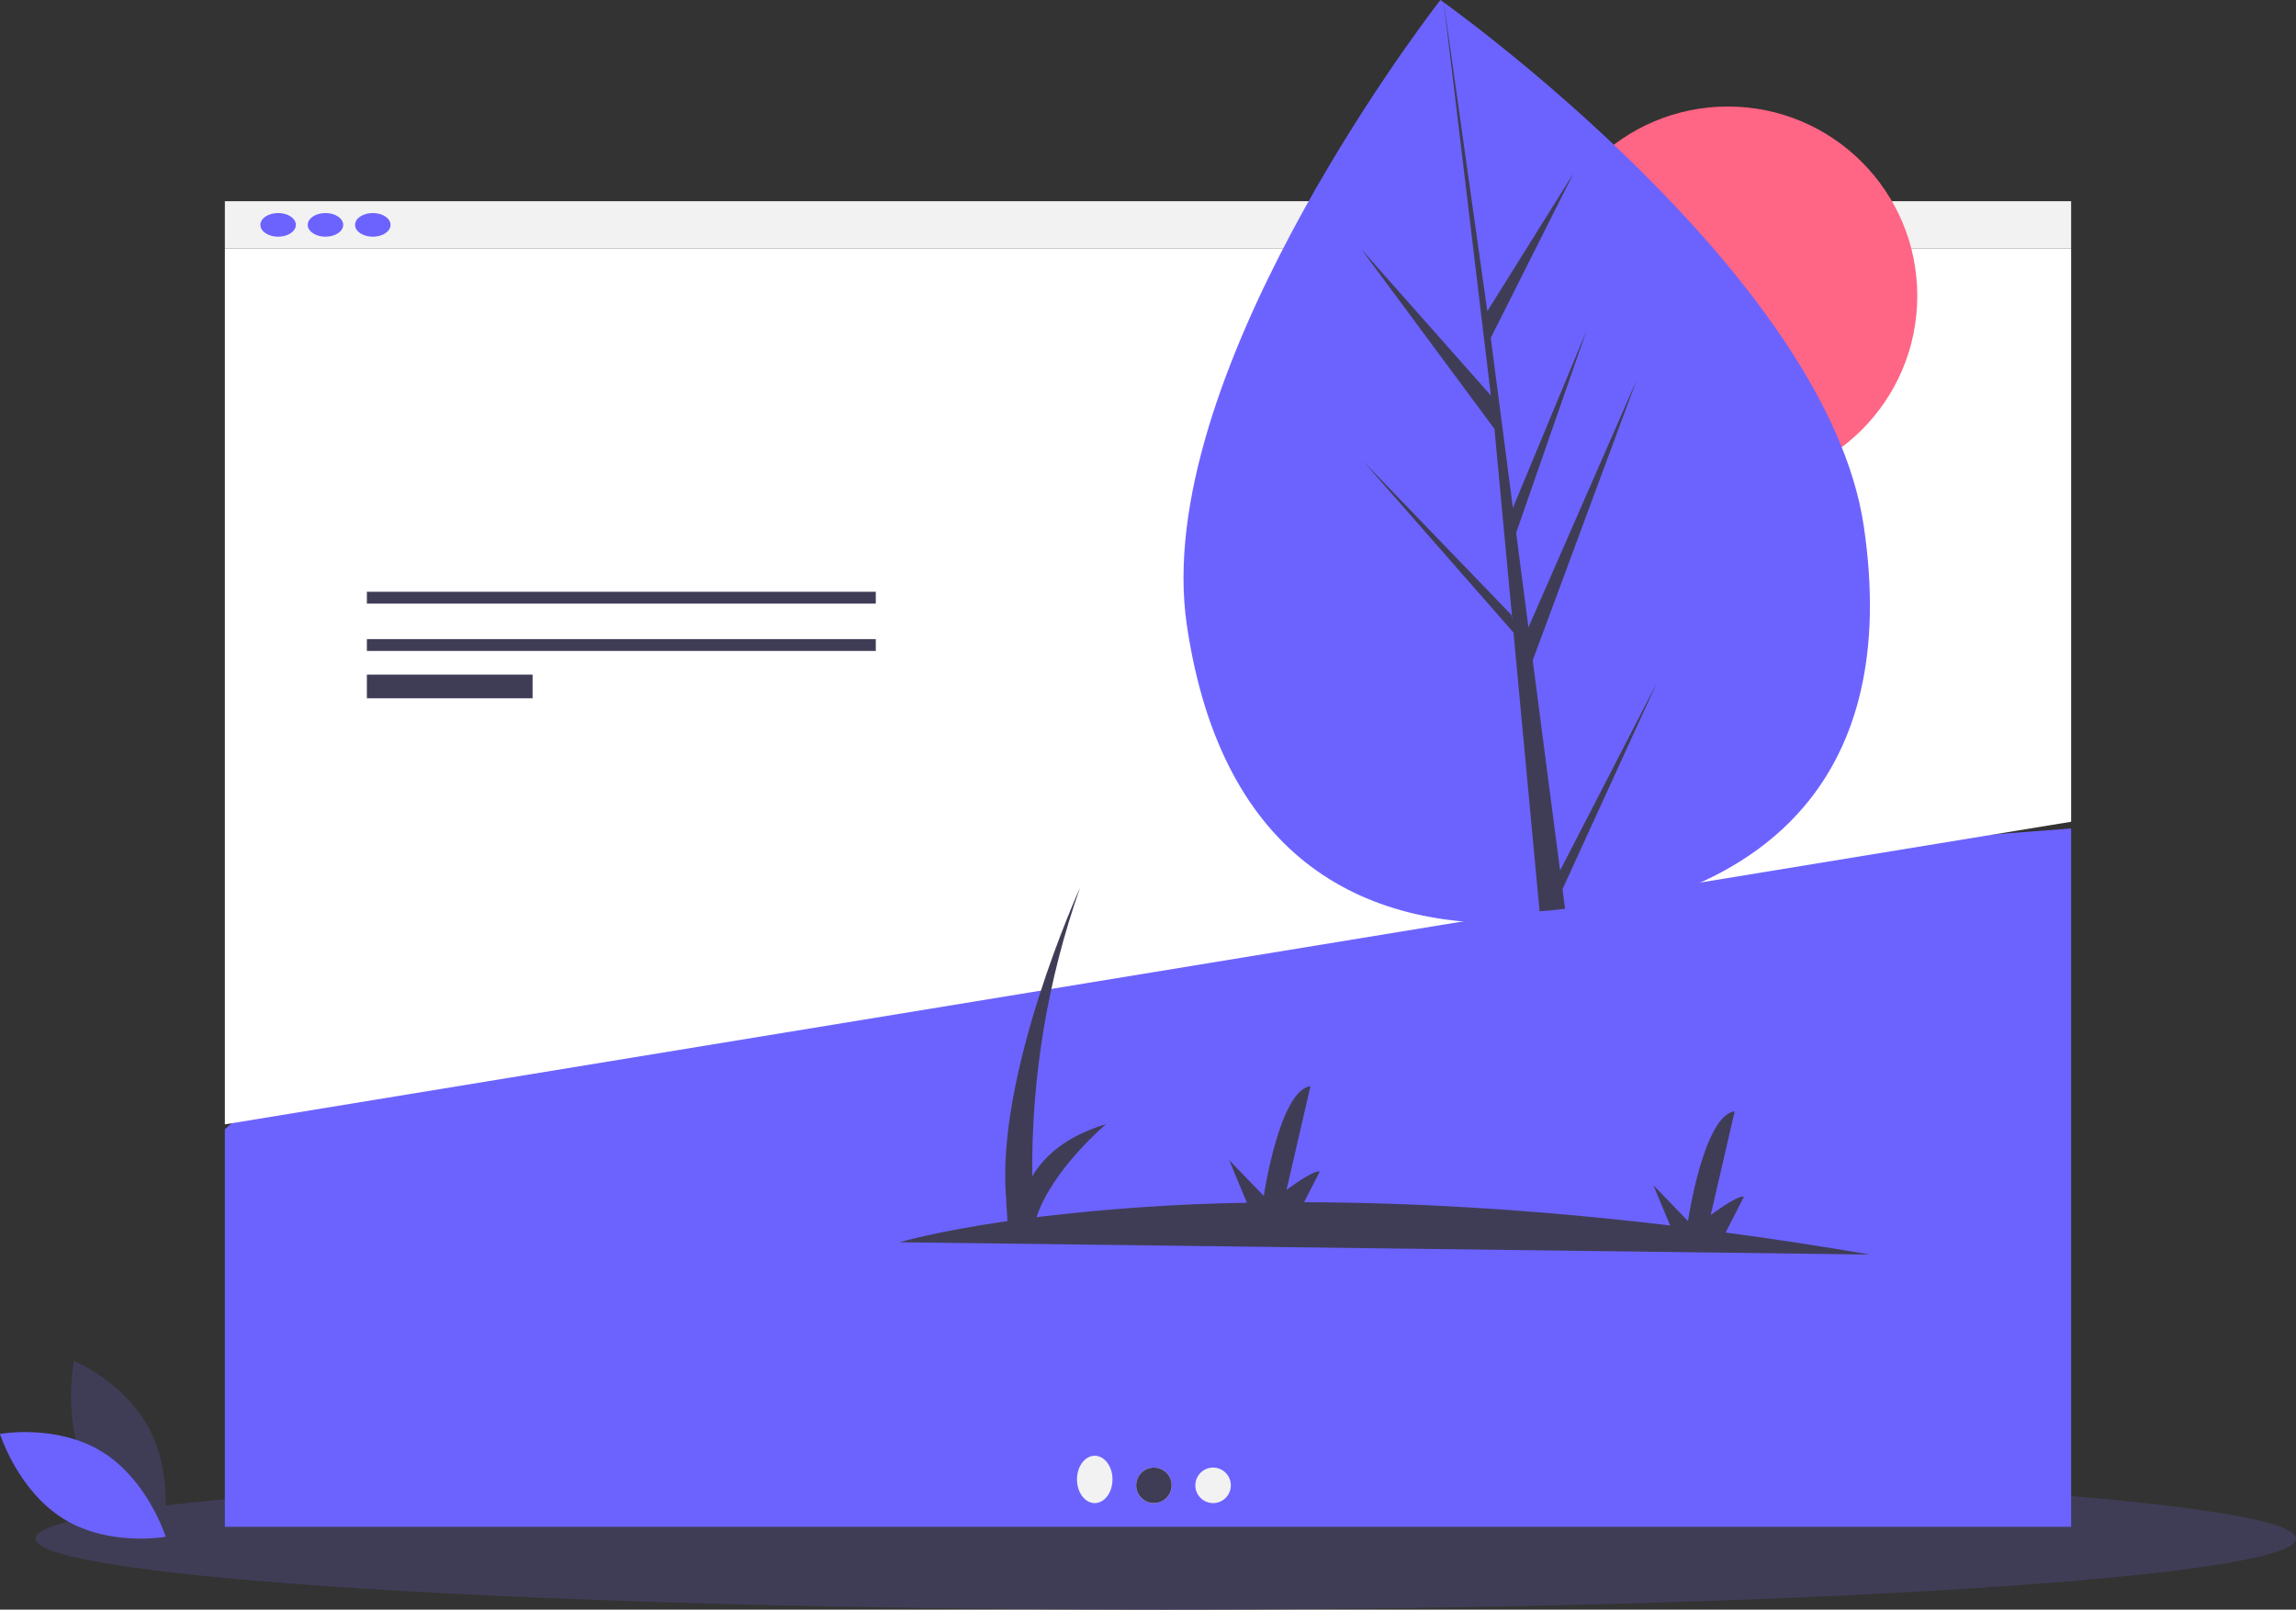 <svg width="194" height="136" viewBox="0 0 194 136" fill="none" xmlns="http://www.w3.org/2000/svg">
<rect x="0" y="0" width="194" height="136" fill="#333333" stroke="none"/>
<path d="M98.5 136C151.243 136 194 133.314 194 130C194 126.686 151.243 124 98.5 124C45.757 124 3 126.686 3 130C3 133.314 45.757 136 98.5 136Z" fill="#3F3D56"/>
<path d="M7.29 124.08C9.356 128.222 13.741 130 13.741 130C13.741 130 14.776 125.062 12.71 120.92C10.644 116.778 6.259 115 6.259 115C6.259 115 5.224 119.938 7.29 124.08Z" fill="#3F3D56"/>
<path d="M8.645 122.679C12.511 125.079 14 129.844 14 129.844C14 129.844 9.221 130.72 5.355 128.321C1.489 125.921 0 121.156 0 121.156C0 121.156 4.779 120.28 8.645 122.679Z" fill="#6C63FF"/>
<path d="M175 17H19V21H175V17Z" fill="#F2F2F2"/>
<path d="M175 129H19V95.411L36.222 80.557L175 70V129Z" fill="#6C63FF"/>
<path d="M23.5 20C24.328 20 25 19.552 25 19C25 18.448 24.328 18 23.5 18C22.672 18 22 18.448 22 19C22 19.552 22.672 20 23.5 20Z" fill="#6C63FF"/>
<path d="M27.5 20C28.328 20 29 19.552 29 19C29 18.448 28.328 18 27.5 18C26.672 18 26 18.448 26 19C26 19.552 26.672 20 27.5 20Z" fill="#6C63FF"/>
<path d="M31.5 20C32.328 20 33 19.552 33 19C33 18.448 32.328 18 31.5 18C30.672 18 30 18.448 30 19C30 19.552 30.672 20 31.5 20Z" fill="#6C63FF"/>
<path d="M19 95L175 69.431V21H19V95Z" fill="white"/>
<path d="M158 106C153.775 105.277 149.711 104.656 145.809 104.138L147.352 101.118C146.832 100.935 144.547 102.665 144.547 102.665L146.571 93.899C143.955 94.217 142.625 103.168 142.625 103.168L139.703 100.142L141.117 103.544C129.176 102.124 118.863 101.597 110.188 101.578L111.509 98.994C110.988 98.811 108.703 100.541 108.703 100.541L110.728 91.775C108.112 92.093 106.782 101.044 106.782 101.044L103.859 98.018L105.358 101.621C99.414 101.72 93.48 102.127 87.578 102.841C88.913 98.814 93.449 94.985 93.449 94.985C89.985 96.025 88.168 97.769 87.219 99.394C87.134 91.086 88.502 82.828 91.26 75C91.26 75 84.099 90.734 85.013 101.296L85.122 103.171C79.052 104.049 76 104.962 76 104.962L158 106Z" fill="#3F3D56"/>
<path d="M74 50H31V51H74V50Z" fill="#3F3D56"/>
<path d="M74 54H31V55H74V54Z" fill="#3F3D56"/>
<path d="M45 57H31V59H45V57Z" fill="#3F3D56"/>
<path d="M92.5 127C93.328 127 94 126.105 94 125C94 123.895 93.328 123 92.5 123C91.672 123 91 123.895 91 125C91 126.105 91.672 127 92.5 127Z" fill="#F2F2F2"/>
<path d="M97.5 127C98.328 127 99 126.328 99 125.5C99 124.672 98.328 124 97.5 124C96.672 124 96 124.672 96 125.5C96 126.328 96.672 127 97.5 127Z" fill="#F2F2F2"/>
<path d="M102.5 127C103.328 127 104 126.328 104 125.5C104 124.672 103.328 124 102.5 124C101.672 124 101 124.672 101 125.5C101 126.328 101.672 127 102.5 127Z" fill="#F2F2F2"/>
<path d="M97.5 127C98.328 127 99 126.328 99 125.5C99 124.672 98.328 124 97.5 124C96.672 124 96 124.672 96 125.5C96 126.328 96.672 127 97.5 127Z" fill="#3F3D56"/>
<path d="M146 41C154.837 41 162 33.837 162 25C162 16.163 154.837 9 146 9C137.163 9 130 16.163 130 25C130 33.837 137.163 41 146 41Z" fill="#FF6584"/>
<path d="M157.483 44.474C160.64 65.881 148.936 75.22 133.14 77.52C132.773 77.573 132.408 77.623 132.043 77.667C131.309 77.758 130.579 77.831 129.855 77.884C115.451 78.957 103.215 72.713 100.28 52.804C97.242 32.2 119.905 2.341 121.609 0.129C121.611 0.129 121.611 0.129 121.612 0.127C121.677 0.042 121.71 0 121.71 0C121.71 0 154.327 23.068 157.483 44.474Z" fill="#6C63FF"/>
<path d="M131.818 73.552L140 57.682L132.024 75.132L132.238 76.785C131.516 76.875 130.799 76.947 130.086 77L128.089 55.66L128.056 55.497L128.071 55.464L127.883 53.447L115.2 38.981L127.694 51.943L127.782 52.364L126.273 36.241L115 21.024L125.969 33.413L121.976 0.111L121.964 0L121.98 0.109L125.671 26.291L132.96 14.63L125.963 28.55L127.831 42.911L134.045 27.957L128.107 45.023L129.146 53.008L138.283 32.121L129.507 55.794L131.818 73.552Z" fill="#3F3D56"/>
</svg>